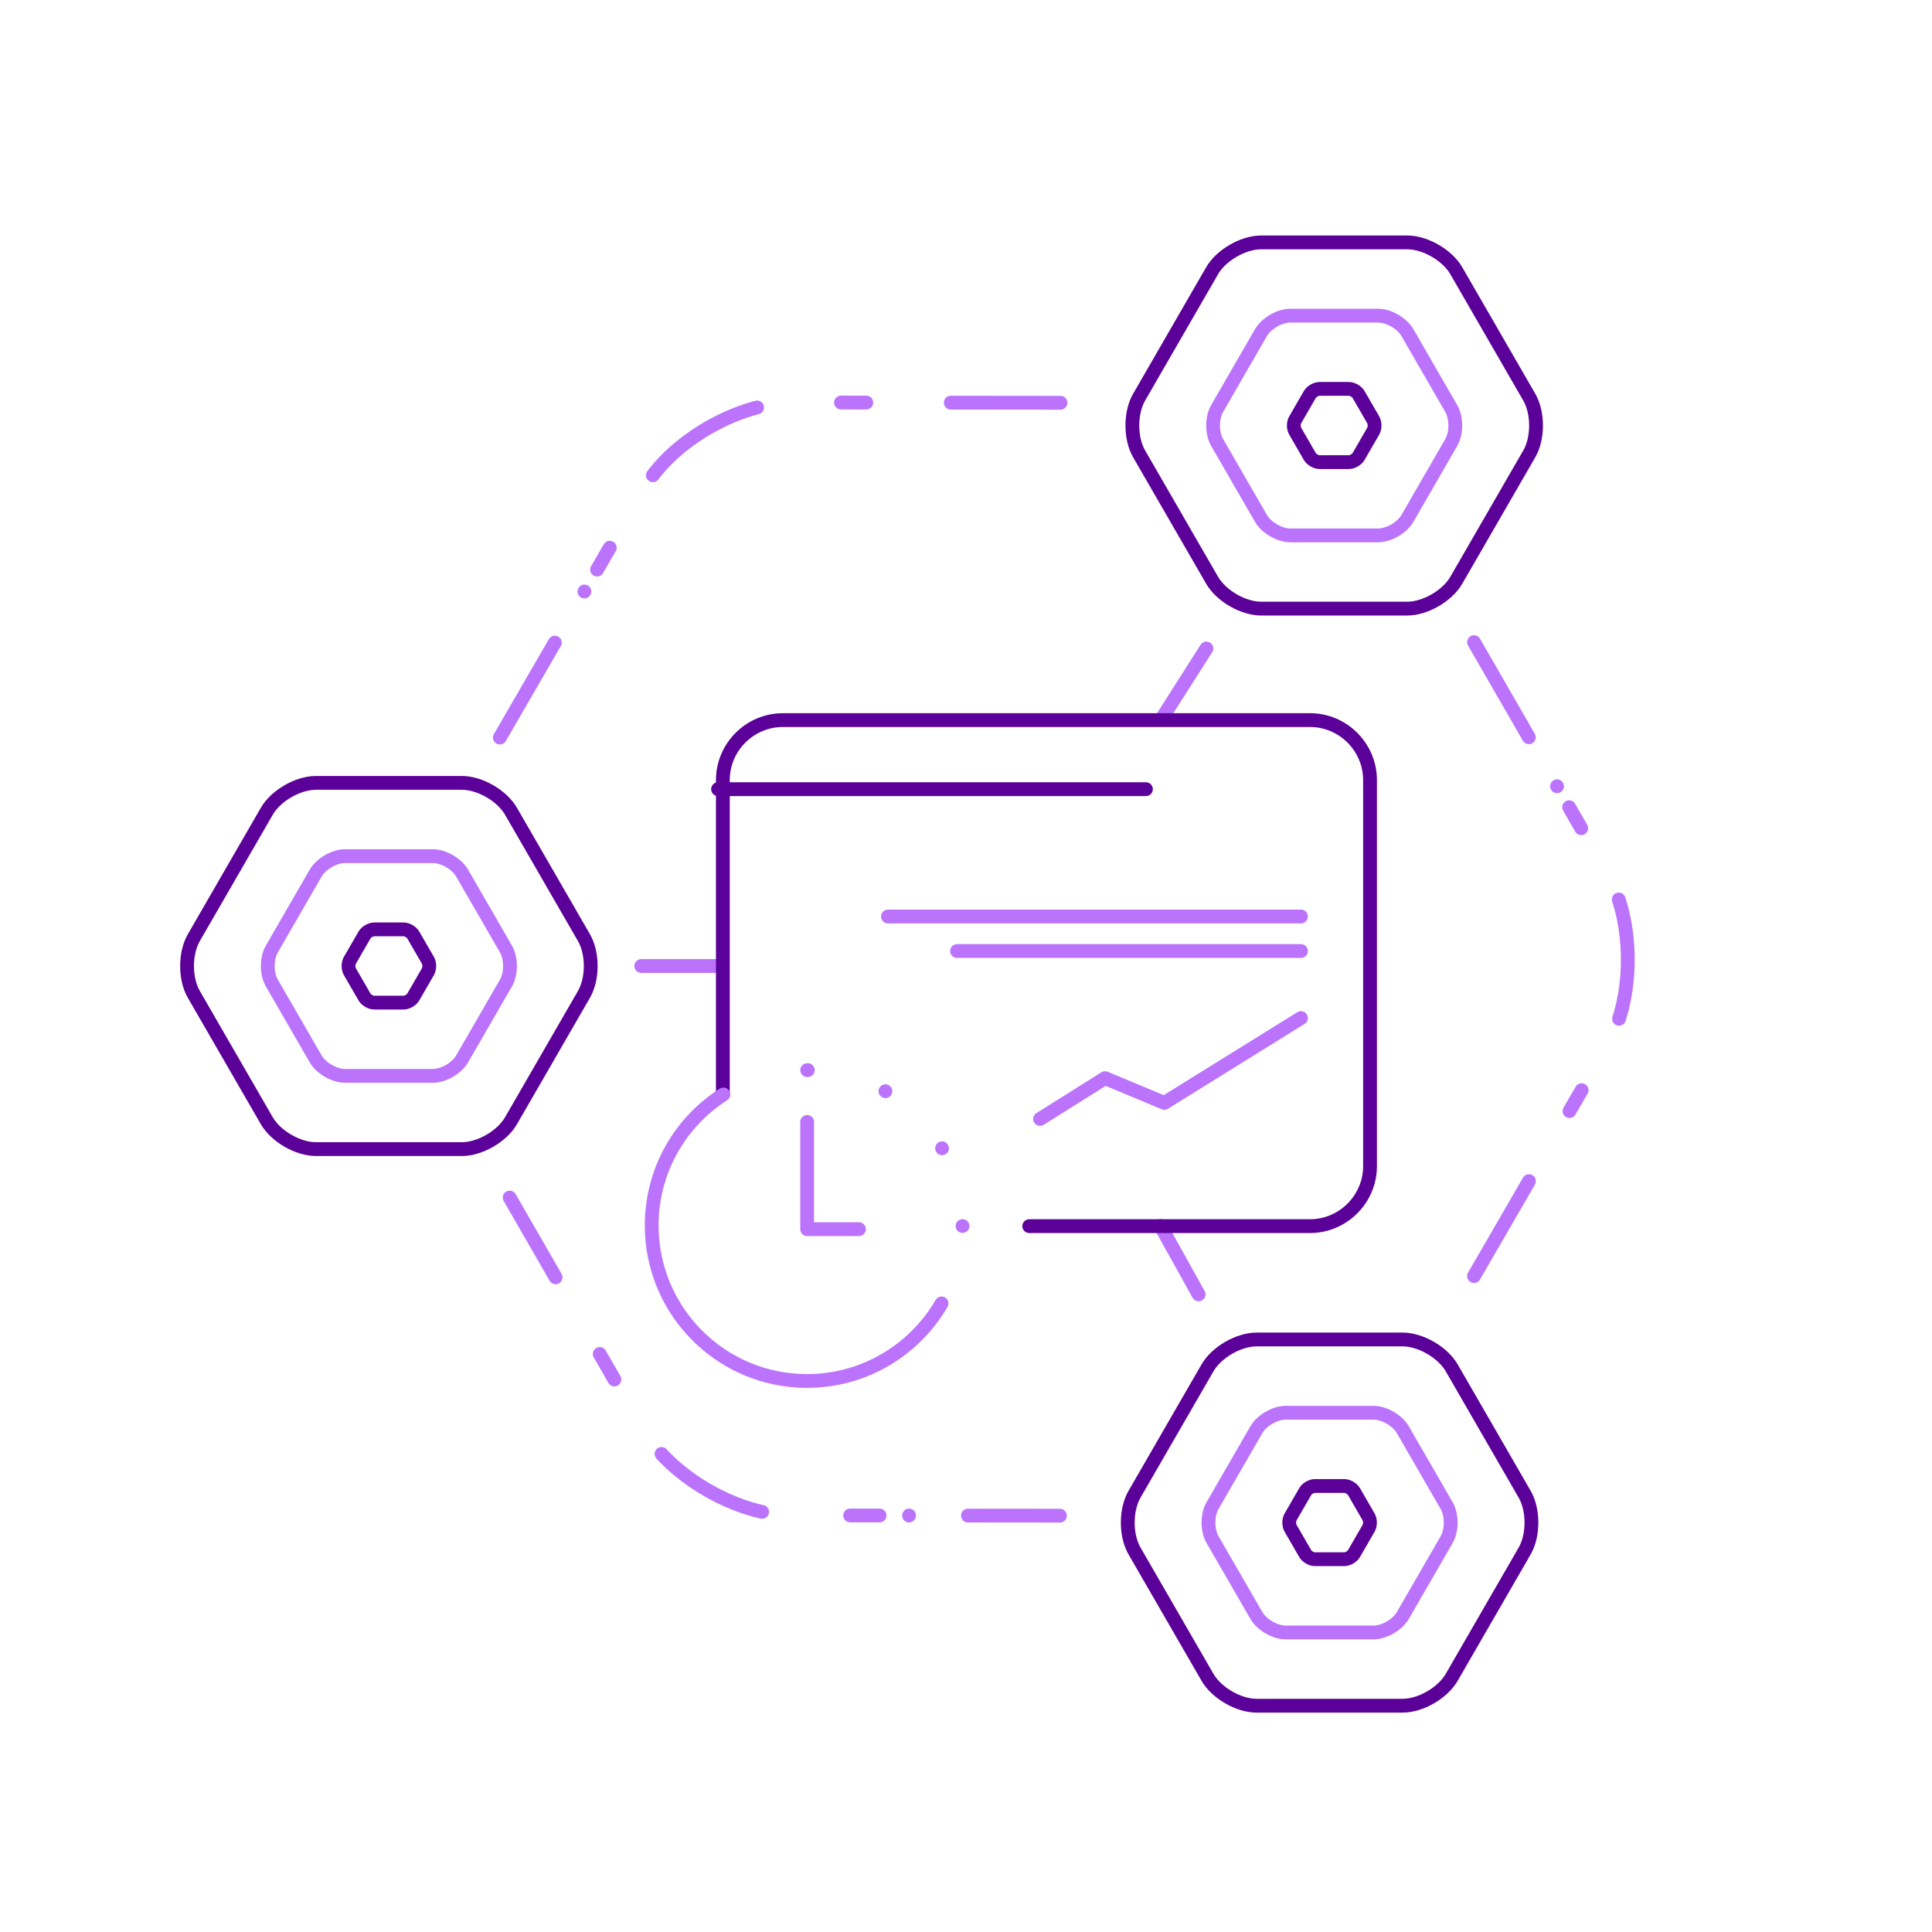 <?xml version="1.0" encoding="utf-8"?>
<!-- Generator: Adobe Illustrator 16.0.0, SVG Export Plug-In . SVG Version: 6.00 Build 0)  -->
<!DOCTYPE svg PUBLIC "-//W3C//DTD SVG 1.1//EN" "http://www.w3.org/Graphics/SVG/1.1/DTD/svg11.dtd">
<svg version="1.1" id="Layer_4" xmlns="http://www.w3.org/2000/svg" xmlns:xlink="http://www.w3.org/1999/xlink" x="0px" y="0px"
	 width="210px" height="210px" viewBox="0 0 210 210" enable-background="new 0 0 210 210" xml:space="preserve">
<g>
	<g>
		<g>
			
				<line fill="none" stroke="#BB73FC" stroke-width="1.5" stroke-linecap="round" stroke-linejoin="round" x1="54.333" y1="80.172" x2="60.31" y2="69.846"/>
			
				<line fill="none" stroke="#BB73FC" stroke-width="1.5" stroke-linecap="round" stroke-linejoin="round" stroke-dasharray="0,2.75,2.75,9.166" x1="63.524" y1="64.293" x2="68.575" y2="55.567"/>
			
				<path fill="none" stroke="#BB73FC" stroke-width="1.5" stroke-linecap="round" stroke-linejoin="round" stroke-dasharray="13.749,6.416,0,2.75,2.75,9.166" d="
				M70.964,51.659c3.391-4.47,9.883-7.915,15.265-7.91l12.527,0.013"/>
			
				<line fill="none" stroke="#BB73FC" stroke-width="1.5" stroke-linecap="round" stroke-linejoin="round" x1="103.342" y1="43.768" x2="115.273" y2="43.78"/>
		</g>
	</g>
	<g>
		<g>
			
				<line fill="none" stroke="#BB73FC" stroke-width="1.5" stroke-linecap="round" stroke-linejoin="round" x1="115.21" y1="164.746" x2="105.21" y2="164.736"/>
			
				<line fill="none" stroke="#BB73FC" stroke-width="1.5" stroke-linecap="round" stroke-linejoin="round" stroke-dasharray="0,3.2,3.2,9.6" x1="98.81" y1="164.729" x2="87.614" y2="164.718"/>
			
				<path fill="none" stroke="#BB73FC" stroke-width="1.5" stroke-linecap="round" stroke-linejoin="round" stroke-dasharray="12.8,6.4,0,3.2,3.2,9.6" d="
				M82.841,164.335c-5.139-1.147-10.509-4.756-12.95-8.996l-7.102-12.335"/>
			
				<line fill="none" stroke="#BB73FC" stroke-width="1.5" stroke-linecap="round" stroke-linejoin="round" x1="60.389" y1="138.836" x2="55.399" y2="130.17"/>
		</g>
	</g>
	<g>
		<g>
			
				<line fill="none" stroke="#BB73FC" stroke-width="1.5" stroke-linecap="round" stroke-linejoin="round" x1="160.222" y1="69.798" x2="166.177" y2="80.137"/>
			
				<line fill="none" stroke="#BB73FC" stroke-width="1.5" stroke-linecap="round" stroke-linejoin="round" stroke-dasharray="0,2.633,2.633,8.776" x1="169.243" y1="85.46" x2="174.059" y2="93.822"/>
			
				<path fill="none" stroke="#BB73FC" stroke-width="1.5" stroke-linecap="round" stroke-linejoin="round" stroke-dasharray="13.164,6.143,0,2.633,2.633,8.776" d="
				M175.949,97.771c1.651,5.051,1.233,11.624-1.25,15.915l-6.304,10.891"/>
			
				<line fill="none" stroke="#BB73FC" stroke-width="1.5" stroke-linecap="round" stroke-linejoin="round" x1="166.193" y1="128.382" x2="160.217" y2="138.708"/>
		</g>
	</g>
</g>
<g>
	<g>
		<g>
			<g>
				
					<line fill="none" stroke="#BB73FC" stroke-width="1.5" stroke-linecap="round" stroke-linejoin="round" stroke-dasharray="8.822" x1="78.524" y1="105" x2="69.702" y2="105"/>
			</g>
		</g>
		<g>
			
				<line fill="none" stroke="#BB73FC" stroke-width="1.5" stroke-linecap="round" stroke-linejoin="round" stroke-dasharray="9.055" x1="131.13" y1="70.486" x2="126.268" y2="78.125"/>
		</g>
		<g>
			
				<line fill="none" stroke="#BB73FC" stroke-width="1.5" stroke-linecap="round" stroke-linejoin="round" stroke-dasharray="8.517" x1="130.282" y1="140.693" x2="126.143" y2="133.25"/>
		</g>
	</g>
</g>
<g>
	<g>
		
			<path fill="none" stroke="#5B0098" stroke-width="1.5" stroke-linecap="round" stroke-linejoin="round" stroke-miterlimit="10" d="
			M34.338,85.096c-1.956,0-4.356,1.386-5.335,3.08l-7.937,13.745c-0.978,1.694-0.978,4.466,0,6.16l7.936,13.742
			c0.979,1.694,3.379,3.08,5.335,3.08h15.869c1.956,0,4.357-1.386,5.335-3.08l7.934-13.742c0.978-1.694,0.978-4.466,0-6.161
			l-7.935-13.745c-0.978-1.694-3.378-3.08-5.334-3.08H34.338z"/>
	</g>
	<g>
		
			<path fill="none" stroke="#BB73FC" stroke-width="1.5" stroke-linecap="round" stroke-linejoin="round" stroke-miterlimit="10" d="
			M37.511,93.058c-1.174,0-2.614,0.832-3.201,1.848l-4.762,8.248c-0.587,1.016-0.587,2.68,0,3.696l4.762,8.245
			c0.587,1.017,2.027,1.848,3.201,1.848h9.522c1.174,0,2.614-0.831,3.201-1.848l4.76-8.245c0.586-1.016,0.586-2.68,0-3.696
			l-4.76-8.247c-0.587-1.017-2.027-1.848-3.201-1.848H37.511z"/>
	</g>
	<g>
		
			<path fill="none" stroke="#5B0098" stroke-width="1.5" stroke-linecap="round" stroke-linejoin="round" stroke-miterlimit="10" d="
			M40.685,101.02c-0.391,0-0.871,0.277-1.067,0.616l-1.588,2.749c-0.196,0.338-0.196,0.893,0,1.231l1.588,2.749
			c0.196,0.339,0.676,0.616,1.067,0.616h3.173c0.391,0,0.871-0.277,1.067-0.616l1.588-2.749c0.196-0.338,0.196-0.893,0-1.231
			l-1.588-2.749c-0.196-0.339-0.676-0.616-1.067-0.616H40.685z"/>
	</g>
</g>
<g>
	<g>
		
			<path fill="none" stroke="#5B0098" stroke-width="1.5" stroke-linecap="round" stroke-linejoin="round" stroke-miterlimit="10" d="
			M136.588,145.596c-1.956,0-4.356,1.386-5.335,3.08l-7.937,13.745c-0.978,1.693-0.978,4.466,0,6.16l7.937,13.742
			c0.979,1.694,3.379,3.08,5.335,3.08h15.869c1.956,0,4.356-1.386,5.335-3.08l7.934-13.742c0.979-1.694,0.979-4.467,0-6.16
			l-7.934-13.745c-0.979-1.694-3.379-3.08-5.335-3.08H136.588z"/>
	</g>
	<g>
		
			<path fill="none" stroke="#BB73FC" stroke-width="1.5" stroke-linecap="round" stroke-linejoin="round" stroke-miterlimit="10" d="
			M139.762,153.558c-1.174,0-2.614,0.831-3.201,1.848l-4.762,8.247c-0.587,1.017-0.587,2.68,0,3.696l4.762,8.245
			c0.587,1.017,2.027,1.848,3.201,1.848h9.521c1.174,0,2.614-0.831,3.201-1.848l4.76-8.245c0.587-1.017,0.587-2.68,0-3.696
			l-4.761-8.247c-0.586-1.016-2.026-1.848-3.2-1.848H139.762z"/>
	</g>
	<g>
		
			<path fill="none" stroke="#5B0098" stroke-width="1.5" stroke-linecap="round" stroke-linejoin="round" stroke-miterlimit="10" d="
			M142.936,161.52c-0.392,0-0.872,0.277-1.067,0.616l-1.588,2.748c-0.195,0.339-0.195,0.894,0,1.232l1.588,2.748
			c0.195,0.339,0.676,0.616,1.067,0.616h3.172c0.392,0,0.872-0.277,1.067-0.616l1.588-2.748c0.195-0.339,0.195-0.894,0-1.232
			l-1.588-2.748c-0.195-0.339-0.676-0.616-1.067-0.616H142.936z"/>
	</g>
</g>
<g>
	<g>
		
			<path fill="none" stroke="#5B0098" stroke-width="1.5" stroke-linecap="round" stroke-linejoin="round" stroke-miterlimit="10" d="
			M137.088,26.346c-1.956,0-4.356,1.386-5.335,3.08l-7.937,13.745c-0.978,1.694-0.978,4.466,0,6.16l7.937,13.743
			c0.979,1.694,3.379,3.08,5.335,3.08h15.869c1.956,0,4.356-1.386,5.335-3.08l7.934-13.742c0.979-1.694,0.979-4.466,0-6.161
			l-7.934-13.745c-0.979-1.694-3.379-3.08-5.335-3.08H137.088z"/>
	</g>
	<g>
		
			<path fill="none" stroke="#BB73FC" stroke-width="1.5" stroke-linecap="round" stroke-linejoin="round" stroke-miterlimit="10" d="
			M140.262,34.308c-1.174,0-2.614,0.832-3.201,1.848l-4.762,8.248c-0.587,1.016-0.587,2.68,0,3.696l4.762,8.245
			c0.587,1.016,2.027,1.848,3.201,1.848h9.521c1.174,0,2.614-0.832,3.201-1.848l4.76-8.245c0.587-1.016,0.587-2.68,0-3.696
			l-4.761-8.247c-0.586-1.017-2.026-1.848-3.2-1.848H140.262z"/>
	</g>
	<g>
		
			<path fill="none" stroke="#5B0098" stroke-width="1.5" stroke-linecap="round" stroke-linejoin="round" stroke-miterlimit="10" d="
			M143.436,42.27c-0.392,0-0.872,0.277-1.067,0.616l-1.588,2.749c-0.195,0.338-0.195,0.893,0,1.231l1.588,2.749
			c0.195,0.339,0.676,0.616,1.067,0.616h3.172c0.392,0,0.872-0.277,1.067-0.616l1.588-2.749c0.195-0.338,0.195-0.893,0-1.231
			l-1.588-2.749c-0.195-0.339-0.676-0.616-1.067-0.616H143.436z"/>
	</g>
</g>
<path fill="none" stroke="#5B0098" stroke-width="1.5" stroke-linecap="round" stroke-linejoin="round" stroke-miterlimit="10" d="
	M78.571,118.688V84.799c0-3.595,2.938-6.528,6.526-6.528h57.289c3.594,0,6.531,2.934,6.531,6.528v41.95
	c0,3.588-2.938,6.527-6.531,6.527h-30.511"/>
<line fill="none" stroke="#5B0098" stroke-width="1.5" stroke-linecap="round" stroke-linejoin="round" stroke-miterlimit="10" x1="124.557" y1="85.779" x2="78.049" y2="85.779"/>
<line fill="none" stroke="#BB73FC" stroke-width="1.5" stroke-linecap="round" stroke-linejoin="round" stroke-miterlimit="10" x1="141.41" y1="103.372" x2="104.026" y2="103.372"/>
<line fill="none" stroke="#BB73FC" stroke-width="1.5" stroke-linecap="round" stroke-linejoin="round" stroke-miterlimit="10" x1="141.41" y1="99.618" x2="96.516" y2="99.618"/>
<path fill="none" stroke="#BB73FC" stroke-width="1.5" stroke-linecap="round" stroke-linejoin="round" stroke-miterlimit="10" d="
	M78.632,118.964c-4.694,2.999-7.795,8.252-7.795,14.239c0,9.324,7.541,16.903,16.883,16.903c6.239,0,11.696-3.392,14.625-8.428"/>
<g>
	<path fill="#BB73FC" d="M104.616,134.01c-0.41,0-0.75-0.33-0.74-0.75l0,0l0,0l0,0c0-0.41,0.33-0.75,0.75-0.74l0,0
		c0.41,0,0.75,0.33,0.75,0.75l0,0c-0.01,0.41-0.34,0.74-0.75,0.74l0,0C104.626,134.01,104.626,134.01,104.616,134.01z
		 M105.376,133.27L105.376,133.27L105.376,133.27L105.376,133.27z M101.746,125.189c-0.2-0.359-0.08-0.819,0.28-1.029l0,0
		c0.36-0.21,0.82-0.08,1.02,0.279l0,0c0.21,0.36,0.08,0.82-0.27,1.021l0,0c-0.12,0.07-0.25,0.1-0.38,0.1l0,0
		C102.136,125.56,101.886,125.43,101.746,125.189z M95.866,119.26c0,0,0,0,0-0.01l0,0c-0.36-0.2-0.48-0.66-0.27-1.021l0,0
		c0.21-0.359,0.67-0.479,1.02-0.27l0,0c0.36,0.21,0.48,0.67,0.28,1.02l0,0c-0.14,0.24-0.4,0.38-0.65,0.38l0,0
		C96.116,119.359,95.986,119.319,95.866,119.26z M87.806,117.069c-0.01,0-0.02,0-0.03,0l0,0c-0.01,0-0.03,0-0.04,0l0,0
		c-0.41,0-0.75-0.34-0.75-0.75l0,0c0-0.42,0.34-0.75,0.75-0.75l0,0c0.01,0,0.01,0,0.02,0l0,0c0.02,0,0.04,0,0.06,0l0,0
		c0.41,0,0.74,0.341,0.74,0.75l0,0C88.556,116.729,88.226,117.069,87.806,117.069L87.806,117.069L87.806,117.069z"/>
</g>
<polyline fill="none" stroke="#BB73FC" stroke-width="1.5" stroke-linecap="round" stroke-linejoin="round" stroke-miterlimit="10" points="
	93.362,133.604 87.731,133.604 87.731,121.951 "/>
<polyline fill="none" stroke="#BB73FC" stroke-width="1.5" stroke-linecap="round" stroke-linejoin="round" stroke-miterlimit="10" points="
	113.049,121.626 120.114,117.188 126.555,119.88 141.41,110.656 "/>
</svg>
